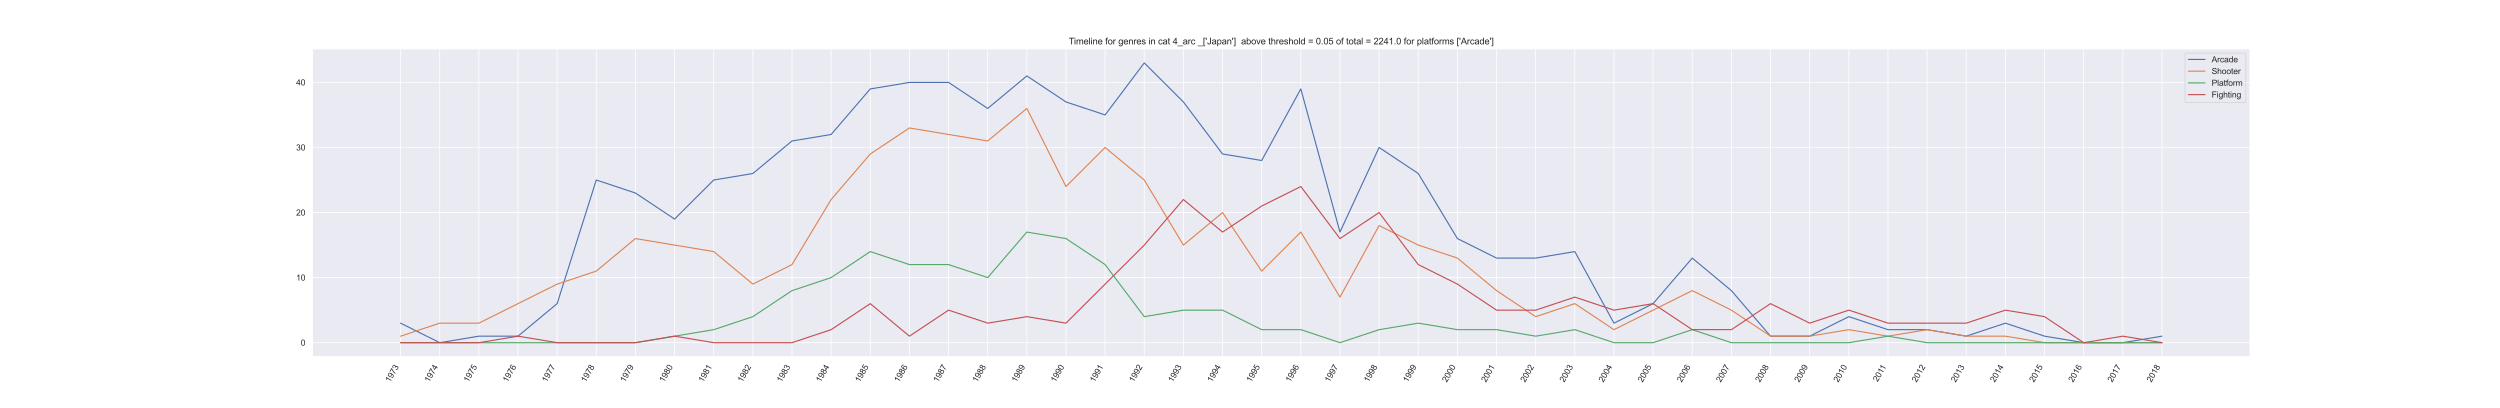 <?xml version="1.0" encoding="utf-8" standalone="no"?>
<!DOCTYPE svg PUBLIC "-//W3C//DTD SVG 1.1//EN"
  "http://www.w3.org/Graphics/SVG/1.1/DTD/svg11.dtd">
<svg xmlns:xlink="http://www.w3.org/1999/xlink" width="3312pt" height="540pt" viewBox="0 0 3312 540" xmlns="http://www.w3.org/2000/svg" version="1.1">
 <defs>
  <style type="text/css">*{stroke-linejoin: round; stroke-linecap: butt}</style>
 </defs>
 <g id="figure_1">
  <g id="patch_1">
   <path d="M 0 540 
L 3312 540 
L 3312 0 
L 0 0 
z
" style="fill: #ffffff"/>
  </g>
  <g id="axes_1">
   <g id="patch_2">
    <path d="M 414 472.5 
L 2980.8 472.5 
L 2980.8 64.8 
L 414 64.8 
z
" style="fill: #eaeaf2"/>
   </g>
   <g id="matplotlib.axis_1">
    <g id="xtick_1">
     <g id="line2d_1">
      <path d="M 530.673 472.5 
L 530.673 64.8 
" clip-path="url(#pa6b3ee37c0)" style="fill: none; stroke: #ffffff; stroke-linecap: round"/>
     </g>
     <g id="text_1">
      <!-- 1973 -->
      <g style="fill: #262626" transform="translate(516.545 507.127)rotate(-60)scale(0.11 -0.11)">
       <defs>
        <path id="ArialMT-31" d="M 2384 0 
L 1822 0 
L 1822 3584 
Q 1619 3391 1289 3197 
Q 959 3003 697 2906 
L 697 3450 
Q 1169 3672 1522 3987 
Q 1875 4303 2022 4600 
L 2384 4600 
L 2384 0 
z
" transform="scale(0.016)"/>
        <path id="ArialMT-39" d="M 350 1059 
L 891 1109 
Q 959 728 1153 556 
Q 1347 384 1650 384 
Q 1909 384 2104 503 
Q 2300 622 2425 820 
Q 2550 1019 2634 1356 
Q 2719 1694 2719 2044 
Q 2719 2081 2716 2156 
Q 2547 1888 2255 1720 
Q 1963 1553 1622 1553 
Q 1053 1553 659 1965 
Q 266 2378 266 3053 
Q 266 3750 677 4175 
Q 1088 4600 1706 4600 
Q 2153 4600 2523 4359 
Q 2894 4119 3086 3673 
Q 3278 3228 3278 2384 
Q 3278 1506 3087 986 
Q 2897 466 2520 194 
Q 2144 -78 1638 -78 
Q 1100 -78 759 220 
Q 419 519 350 1059 
z
M 2653 3081 
Q 2653 3566 2395 3850 
Q 2138 4134 1775 4134 
Q 1400 4134 1122 3828 
Q 844 3522 844 3034 
Q 844 2597 1108 2323 
Q 1372 2050 1759 2050 
Q 2150 2050 2401 2323 
Q 2653 2597 2653 3081 
z
" transform="scale(0.016)"/>
        <path id="ArialMT-37" d="M 303 3981 
L 303 4522 
L 3269 4522 
L 3269 4084 
Q 2831 3619 2401 2847 
Q 1972 2075 1738 1259 
Q 1569 684 1522 0 
L 944 0 
Q 953 541 1156 1306 
Q 1359 2072 1739 2783 
Q 2119 3494 2547 3981 
L 303 3981 
z
" transform="scale(0.016)"/>
        <path id="ArialMT-33" d="M 269 1209 
L 831 1284 
Q 928 806 1161 595 
Q 1394 384 1728 384 
Q 2125 384 2398 659 
Q 2672 934 2672 1341 
Q 2672 1728 2419 1979 
Q 2166 2231 1775 2231 
Q 1616 2231 1378 2169 
L 1441 2663 
Q 1497 2656 1531 2656 
Q 1891 2656 2178 2843 
Q 2466 3031 2466 3422 
Q 2466 3731 2256 3934 
Q 2047 4138 1716 4138 
Q 1388 4138 1169 3931 
Q 950 3725 888 3313 
L 325 3413 
Q 428 3978 793 4289 
Q 1159 4600 1703 4600 
Q 2078 4600 2393 4439 
Q 2709 4278 2876 4000 
Q 3044 3722 3044 3409 
Q 3044 3113 2884 2869 
Q 2725 2625 2413 2481 
Q 2819 2388 3044 2092 
Q 3269 1797 3269 1353 
Q 3269 753 2831 336 
Q 2394 -81 1725 -81 
Q 1122 -81 723 278 
Q 325 638 269 1209 
z
" transform="scale(0.016)"/>
       </defs>
       <use xlink:href="#ArialMT-31"/>
       <use xlink:href="#ArialMT-39" x="55.615"/>
       <use xlink:href="#ArialMT-37" x="111.23"/>
       <use xlink:href="#ArialMT-33" x="166.846"/>
      </g>
     </g>
    </g>
    <g id="xtick_2">
     <g id="line2d_2">
      <path d="M 582.527 472.5 
L 582.527 64.8 
" clip-path="url(#pa6b3ee37c0)" style="fill: none; stroke: #ffffff; stroke-linecap: round"/>
     </g>
     <g id="text_2">
      <!-- 1974 -->
      <g style="fill: #262626" transform="translate(568.4 507.127)rotate(-60)scale(0.11 -0.11)">
       <defs>
        <path id="ArialMT-34" d="M 2069 0 
L 2069 1097 
L 81 1097 
L 81 1613 
L 2172 4581 
L 2631 4581 
L 2631 1613 
L 3250 1613 
L 3250 1097 
L 2631 1097 
L 2631 0 
L 2069 0 
z
M 2069 1613 
L 2069 3678 
L 634 1613 
L 2069 1613 
z
" transform="scale(0.016)"/>
       </defs>
       <use xlink:href="#ArialMT-31"/>
       <use xlink:href="#ArialMT-39" x="55.615"/>
       <use xlink:href="#ArialMT-37" x="111.23"/>
       <use xlink:href="#ArialMT-34" x="166.846"/>
      </g>
     </g>
    </g>
    <g id="xtick_3">
     <g id="line2d_3">
      <path d="M 634.382 472.5 
L 634.382 64.8 
" clip-path="url(#pa6b3ee37c0)" style="fill: none; stroke: #ffffff; stroke-linecap: round"/>
     </g>
     <g id="text_3">
      <!-- 1975 -->
      <g style="fill: #262626" transform="translate(620.254 507.127)rotate(-60)scale(0.11 -0.11)">
       <defs>
        <path id="ArialMT-35" d="M 266 1200 
L 856 1250 
Q 922 819 1161 601 
Q 1400 384 1738 384 
Q 2144 384 2425 690 
Q 2706 997 2706 1503 
Q 2706 1984 2436 2262 
Q 2166 2541 1728 2541 
Q 1456 2541 1237 2417 
Q 1019 2294 894 2097 
L 366 2166 
L 809 4519 
L 3088 4519 
L 3088 3981 
L 1259 3981 
L 1013 2750 
Q 1425 3038 1878 3038 
Q 2478 3038 2890 2622 
Q 3303 2206 3303 1553 
Q 3303 931 2941 478 
Q 2500 -78 1738 -78 
Q 1113 -78 717 272 
Q 322 622 266 1200 
z
" transform="scale(0.016)"/>
       </defs>
       <use xlink:href="#ArialMT-31"/>
       <use xlink:href="#ArialMT-39" x="55.615"/>
       <use xlink:href="#ArialMT-37" x="111.23"/>
       <use xlink:href="#ArialMT-35" x="166.846"/>
      </g>
     </g>
    </g>
    <g id="xtick_4">
     <g id="line2d_4">
      <path d="M 686.236 472.5 
L 686.236 64.8 
" clip-path="url(#pa6b3ee37c0)" style="fill: none; stroke: #ffffff; stroke-linecap: round"/>
     </g>
     <g id="text_4">
      <!-- 1976 -->
      <g style="fill: #262626" transform="translate(672.109 507.127)rotate(-60)scale(0.11 -0.11)">
       <defs>
        <path id="ArialMT-36" d="M 3184 3459 
L 2625 3416 
Q 2550 3747 2413 3897 
Q 2184 4138 1850 4138 
Q 1581 4138 1378 3988 
Q 1113 3794 959 3422 
Q 806 3050 800 2363 
Q 1003 2672 1297 2822 
Q 1591 2972 1913 2972 
Q 2475 2972 2870 2558 
Q 3266 2144 3266 1488 
Q 3266 1056 3080 686 
Q 2894 316 2569 119 
Q 2244 -78 1831 -78 
Q 1128 -78 684 439 
Q 241 956 241 2144 
Q 241 3472 731 4075 
Q 1159 4600 1884 4600 
Q 2425 4600 2770 4297 
Q 3116 3994 3184 3459 
z
M 888 1484 
Q 888 1194 1011 928 
Q 1134 663 1356 523 
Q 1578 384 1822 384 
Q 2178 384 2434 671 
Q 2691 959 2691 1453 
Q 2691 1928 2437 2201 
Q 2184 2475 1800 2475 
Q 1419 2475 1153 2201 
Q 888 1928 888 1484 
z
" transform="scale(0.016)"/>
       </defs>
       <use xlink:href="#ArialMT-31"/>
       <use xlink:href="#ArialMT-39" x="55.615"/>
       <use xlink:href="#ArialMT-37" x="111.23"/>
       <use xlink:href="#ArialMT-36" x="166.846"/>
      </g>
     </g>
    </g>
    <g id="xtick_5">
     <g id="line2d_5">
      <path d="M 738.091 472.5 
L 738.091 64.8 
" clip-path="url(#pa6b3ee37c0)" style="fill: none; stroke: #ffffff; stroke-linecap: round"/>
     </g>
     <g id="text_5">
      <!-- 1977 -->
      <g style="fill: #262626" transform="translate(723.963 507.127)rotate(-60)scale(0.11 -0.11)">
       <use xlink:href="#ArialMT-31"/>
       <use xlink:href="#ArialMT-39" x="55.615"/>
       <use xlink:href="#ArialMT-37" x="111.23"/>
       <use xlink:href="#ArialMT-37" x="166.846"/>
      </g>
     </g>
    </g>
    <g id="xtick_6">
     <g id="line2d_6">
      <path d="M 789.945 472.5 
L 789.945 64.8 
" clip-path="url(#pa6b3ee37c0)" style="fill: none; stroke: #ffffff; stroke-linecap: round"/>
     </g>
     <g id="text_6">
      <!-- 1978 -->
      <g style="fill: #262626" transform="translate(775.818 507.127)rotate(-60)scale(0.11 -0.11)">
       <defs>
        <path id="ArialMT-38" d="M 1131 2484 
Q 781 2613 612 2850 
Q 444 3088 444 3419 
Q 444 3919 803 4259 
Q 1163 4600 1759 4600 
Q 2359 4600 2725 4251 
Q 3091 3903 3091 3403 
Q 3091 3084 2923 2848 
Q 2756 2613 2416 2484 
Q 2838 2347 3058 2040 
Q 3278 1734 3278 1309 
Q 3278 722 2862 322 
Q 2447 -78 1769 -78 
Q 1091 -78 675 323 
Q 259 725 259 1325 
Q 259 1772 486 2073 
Q 713 2375 1131 2484 
z
M 1019 3438 
Q 1019 3113 1228 2906 
Q 1438 2700 1772 2700 
Q 2097 2700 2305 2904 
Q 2513 3109 2513 3406 
Q 2513 3716 2298 3927 
Q 2084 4138 1766 4138 
Q 1444 4138 1231 3931 
Q 1019 3725 1019 3438 
z
M 838 1322 
Q 838 1081 952 856 
Q 1066 631 1291 507 
Q 1516 384 1775 384 
Q 2178 384 2440 643 
Q 2703 903 2703 1303 
Q 2703 1709 2433 1975 
Q 2163 2241 1756 2241 
Q 1359 2241 1098 1978 
Q 838 1716 838 1322 
z
" transform="scale(0.016)"/>
       </defs>
       <use xlink:href="#ArialMT-31"/>
       <use xlink:href="#ArialMT-39" x="55.615"/>
       <use xlink:href="#ArialMT-37" x="111.23"/>
       <use xlink:href="#ArialMT-38" x="166.846"/>
      </g>
     </g>
    </g>
    <g id="xtick_7">
     <g id="line2d_7">
      <path d="M 841.8 472.5 
L 841.8 64.8 
" clip-path="url(#pa6b3ee37c0)" style="fill: none; stroke: #ffffff; stroke-linecap: round"/>
     </g>
     <g id="text_7">
      <!-- 1979 -->
      <g style="fill: #262626" transform="translate(827.673 507.127)rotate(-60)scale(0.11 -0.11)">
       <use xlink:href="#ArialMT-31"/>
       <use xlink:href="#ArialMT-39" x="55.615"/>
       <use xlink:href="#ArialMT-37" x="111.23"/>
       <use xlink:href="#ArialMT-39" x="166.846"/>
      </g>
     </g>
    </g>
    <g id="xtick_8">
     <g id="line2d_8">
      <path d="M 893.655 472.5 
L 893.655 64.8 
" clip-path="url(#pa6b3ee37c0)" style="fill: none; stroke: #ffffff; stroke-linecap: round"/>
     </g>
     <g id="text_8">
      <!-- 1980 -->
      <g style="fill: #262626" transform="translate(879.527 507.127)rotate(-60)scale(0.11 -0.11)">
       <defs>
        <path id="ArialMT-30" d="M 266 2259 
Q 266 3072 433 3567 
Q 600 4063 929 4331 
Q 1259 4600 1759 4600 
Q 2128 4600 2406 4451 
Q 2684 4303 2865 4023 
Q 3047 3744 3150 3342 
Q 3253 2941 3253 2259 
Q 3253 1453 3087 958 
Q 2922 463 2592 192 
Q 2263 -78 1759 -78 
Q 1097 -78 719 397 
Q 266 969 266 2259 
z
M 844 2259 
Q 844 1131 1108 757 
Q 1372 384 1759 384 
Q 2147 384 2411 759 
Q 2675 1134 2675 2259 
Q 2675 3391 2411 3762 
Q 2147 4134 1753 4134 
Q 1366 4134 1134 3806 
Q 844 3388 844 2259 
z
" transform="scale(0.016)"/>
       </defs>
       <use xlink:href="#ArialMT-31"/>
       <use xlink:href="#ArialMT-39" x="55.615"/>
       <use xlink:href="#ArialMT-38" x="111.23"/>
       <use xlink:href="#ArialMT-30" x="166.846"/>
      </g>
     </g>
    </g>
    <g id="xtick_9">
     <g id="line2d_9">
      <path d="M 945.509 472.5 
L 945.509 64.8 
" clip-path="url(#pa6b3ee37c0)" style="fill: none; stroke: #ffffff; stroke-linecap: round"/>
     </g>
     <g id="text_9">
      <!-- 1981 -->
      <g style="fill: #262626" transform="translate(931.382 507.127)rotate(-60)scale(0.11 -0.11)">
       <use xlink:href="#ArialMT-31"/>
       <use xlink:href="#ArialMT-39" x="55.615"/>
       <use xlink:href="#ArialMT-38" x="111.23"/>
       <use xlink:href="#ArialMT-31" x="166.846"/>
      </g>
     </g>
    </g>
    <g id="xtick_10">
     <g id="line2d_10">
      <path d="M 997.364 472.5 
L 997.364 64.8 
" clip-path="url(#pa6b3ee37c0)" style="fill: none; stroke: #ffffff; stroke-linecap: round"/>
     </g>
     <g id="text_10">
      <!-- 1982 -->
      <g style="fill: #262626" transform="translate(983.236 507.127)rotate(-60)scale(0.11 -0.11)">
       <defs>
        <path id="ArialMT-32" d="M 3222 541 
L 3222 0 
L 194 0 
Q 188 203 259 391 
Q 375 700 629 1000 
Q 884 1300 1366 1694 
Q 2113 2306 2375 2664 
Q 2638 3022 2638 3341 
Q 2638 3675 2398 3904 
Q 2159 4134 1775 4134 
Q 1369 4134 1125 3890 
Q 881 3647 878 3216 
L 300 3275 
Q 359 3922 746 4261 
Q 1134 4600 1788 4600 
Q 2447 4600 2831 4234 
Q 3216 3869 3216 3328 
Q 3216 3053 3103 2787 
Q 2991 2522 2730 2228 
Q 2469 1934 1863 1422 
Q 1356 997 1212 845 
Q 1069 694 975 541 
L 3222 541 
z
" transform="scale(0.016)"/>
       </defs>
       <use xlink:href="#ArialMT-31"/>
       <use xlink:href="#ArialMT-39" x="55.615"/>
       <use xlink:href="#ArialMT-38" x="111.23"/>
       <use xlink:href="#ArialMT-32" x="166.846"/>
      </g>
     </g>
    </g>
    <g id="xtick_11">
     <g id="line2d_11">
      <path d="M 1049.218 472.5 
L 1049.218 64.8 
" clip-path="url(#pa6b3ee37c0)" style="fill: none; stroke: #ffffff; stroke-linecap: round"/>
     </g>
     <g id="text_11">
      <!-- 1983 -->
      <g style="fill: #262626" transform="translate(1035.091 507.127)rotate(-60)scale(0.11 -0.11)">
       <use xlink:href="#ArialMT-31"/>
       <use xlink:href="#ArialMT-39" x="55.615"/>
       <use xlink:href="#ArialMT-38" x="111.23"/>
       <use xlink:href="#ArialMT-33" x="166.846"/>
      </g>
     </g>
    </g>
    <g id="xtick_12">
     <g id="line2d_12">
      <path d="M 1101.073 472.5 
L 1101.073 64.8 
" clip-path="url(#pa6b3ee37c0)" style="fill: none; stroke: #ffffff; stroke-linecap: round"/>
     </g>
     <g id="text_12">
      <!-- 1984 -->
      <g style="fill: #262626" transform="translate(1086.945 507.127)rotate(-60)scale(0.11 -0.11)">
       <use xlink:href="#ArialMT-31"/>
       <use xlink:href="#ArialMT-39" x="55.615"/>
       <use xlink:href="#ArialMT-38" x="111.23"/>
       <use xlink:href="#ArialMT-34" x="166.846"/>
      </g>
     </g>
    </g>
    <g id="xtick_13">
     <g id="line2d_13">
      <path d="M 1152.927 472.5 
L 1152.927 64.8 
" clip-path="url(#pa6b3ee37c0)" style="fill: none; stroke: #ffffff; stroke-linecap: round"/>
     </g>
     <g id="text_13">
      <!-- 1985 -->
      <g style="fill: #262626" transform="translate(1138.8 507.127)rotate(-60)scale(0.11 -0.11)">
       <use xlink:href="#ArialMT-31"/>
       <use xlink:href="#ArialMT-39" x="55.615"/>
       <use xlink:href="#ArialMT-38" x="111.23"/>
       <use xlink:href="#ArialMT-35" x="166.846"/>
      </g>
     </g>
    </g>
    <g id="xtick_14">
     <g id="line2d_14">
      <path d="M 1204.782 472.5 
L 1204.782 64.8 
" clip-path="url(#pa6b3ee37c0)" style="fill: none; stroke: #ffffff; stroke-linecap: round"/>
     </g>
     <g id="text_14">
      <!-- 1986 -->
      <g style="fill: #262626" transform="translate(1190.654 507.127)rotate(-60)scale(0.11 -0.11)">
       <use xlink:href="#ArialMT-31"/>
       <use xlink:href="#ArialMT-39" x="55.615"/>
       <use xlink:href="#ArialMT-38" x="111.23"/>
       <use xlink:href="#ArialMT-36" x="166.846"/>
      </g>
     </g>
    </g>
    <g id="xtick_15">
     <g id="line2d_15">
      <path d="M 1256.636 472.5 
L 1256.636 64.8 
" clip-path="url(#pa6b3ee37c0)" style="fill: none; stroke: #ffffff; stroke-linecap: round"/>
     </g>
     <g id="text_15">
      <!-- 1987 -->
      <g style="fill: #262626" transform="translate(1242.509 507.127)rotate(-60)scale(0.11 -0.11)">
       <use xlink:href="#ArialMT-31"/>
       <use xlink:href="#ArialMT-39" x="55.615"/>
       <use xlink:href="#ArialMT-38" x="111.23"/>
       <use xlink:href="#ArialMT-37" x="166.846"/>
      </g>
     </g>
    </g>
    <g id="xtick_16">
     <g id="line2d_16">
      <path d="M 1308.491 472.5 
L 1308.491 64.8 
" clip-path="url(#pa6b3ee37c0)" style="fill: none; stroke: #ffffff; stroke-linecap: round"/>
     </g>
     <g id="text_16">
      <!-- 1988 -->
      <g style="fill: #262626" transform="translate(1294.363 507.127)rotate(-60)scale(0.11 -0.11)">
       <use xlink:href="#ArialMT-31"/>
       <use xlink:href="#ArialMT-39" x="55.615"/>
       <use xlink:href="#ArialMT-38" x="111.23"/>
       <use xlink:href="#ArialMT-38" x="166.846"/>
      </g>
     </g>
    </g>
    <g id="xtick_17">
     <g id="line2d_17">
      <path d="M 1360.345 472.5 
L 1360.345 64.8 
" clip-path="url(#pa6b3ee37c0)" style="fill: none; stroke: #ffffff; stroke-linecap: round"/>
     </g>
     <g id="text_17">
      <!-- 1989 -->
      <g style="fill: #262626" transform="translate(1346.218 507.127)rotate(-60)scale(0.11 -0.11)">
       <use xlink:href="#ArialMT-31"/>
       <use xlink:href="#ArialMT-39" x="55.615"/>
       <use xlink:href="#ArialMT-38" x="111.23"/>
       <use xlink:href="#ArialMT-39" x="166.846"/>
      </g>
     </g>
    </g>
    <g id="xtick_18">
     <g id="line2d_18">
      <path d="M 1412.2 472.5 
L 1412.2 64.8 
" clip-path="url(#pa6b3ee37c0)" style="fill: none; stroke: #ffffff; stroke-linecap: round"/>
     </g>
     <g id="text_18">
      <!-- 1990 -->
      <g style="fill: #262626" transform="translate(1398.073 507.127)rotate(-60)scale(0.11 -0.11)">
       <use xlink:href="#ArialMT-31"/>
       <use xlink:href="#ArialMT-39" x="55.615"/>
       <use xlink:href="#ArialMT-39" x="111.23"/>
       <use xlink:href="#ArialMT-30" x="166.846"/>
      </g>
     </g>
    </g>
    <g id="xtick_19">
     <g id="line2d_19">
      <path d="M 1464.055 472.5 
L 1464.055 64.8 
" clip-path="url(#pa6b3ee37c0)" style="fill: none; stroke: #ffffff; stroke-linecap: round"/>
     </g>
     <g id="text_19">
      <!-- 1991 -->
      <g style="fill: #262626" transform="translate(1449.927 507.127)rotate(-60)scale(0.11 -0.11)">
       <use xlink:href="#ArialMT-31"/>
       <use xlink:href="#ArialMT-39" x="55.615"/>
       <use xlink:href="#ArialMT-39" x="111.23"/>
       <use xlink:href="#ArialMT-31" x="166.846"/>
      </g>
     </g>
    </g>
    <g id="xtick_20">
     <g id="line2d_20">
      <path d="M 1515.909 472.5 
L 1515.909 64.8 
" clip-path="url(#pa6b3ee37c0)" style="fill: none; stroke: #ffffff; stroke-linecap: round"/>
     </g>
     <g id="text_20">
      <!-- 1992 -->
      <g style="fill: #262626" transform="translate(1501.782 507.127)rotate(-60)scale(0.11 -0.11)">
       <use xlink:href="#ArialMT-31"/>
       <use xlink:href="#ArialMT-39" x="55.615"/>
       <use xlink:href="#ArialMT-39" x="111.23"/>
       <use xlink:href="#ArialMT-32" x="166.846"/>
      </g>
     </g>
    </g>
    <g id="xtick_21">
     <g id="line2d_21">
      <path d="M 1567.764 472.5 
L 1567.764 64.8 
" clip-path="url(#pa6b3ee37c0)" style="fill: none; stroke: #ffffff; stroke-linecap: round"/>
     </g>
     <g id="text_21">
      <!-- 1993 -->
      <g style="fill: #262626" transform="translate(1553.636 507.127)rotate(-60)scale(0.11 -0.11)">
       <use xlink:href="#ArialMT-31"/>
       <use xlink:href="#ArialMT-39" x="55.615"/>
       <use xlink:href="#ArialMT-39" x="111.23"/>
       <use xlink:href="#ArialMT-33" x="166.846"/>
      </g>
     </g>
    </g>
    <g id="xtick_22">
     <g id="line2d_22">
      <path d="M 1619.618 472.5 
L 1619.618 64.8 
" clip-path="url(#pa6b3ee37c0)" style="fill: none; stroke: #ffffff; stroke-linecap: round"/>
     </g>
     <g id="text_22">
      <!-- 1994 -->
      <g style="fill: #262626" transform="translate(1605.491 507.127)rotate(-60)scale(0.11 -0.11)">
       <use xlink:href="#ArialMT-31"/>
       <use xlink:href="#ArialMT-39" x="55.615"/>
       <use xlink:href="#ArialMT-39" x="111.23"/>
       <use xlink:href="#ArialMT-34" x="166.846"/>
      </g>
     </g>
    </g>
    <g id="xtick_23">
     <g id="line2d_23">
      <path d="M 1671.473 472.5 
L 1671.473 64.8 
" clip-path="url(#pa6b3ee37c0)" style="fill: none; stroke: #ffffff; stroke-linecap: round"/>
     </g>
     <g id="text_23">
      <!-- 1995 -->
      <g style="fill: #262626" transform="translate(1657.345 507.127)rotate(-60)scale(0.11 -0.11)">
       <use xlink:href="#ArialMT-31"/>
       <use xlink:href="#ArialMT-39" x="55.615"/>
       <use xlink:href="#ArialMT-39" x="111.23"/>
       <use xlink:href="#ArialMT-35" x="166.846"/>
      </g>
     </g>
    </g>
    <g id="xtick_24">
     <g id="line2d_24">
      <path d="M 1723.327 472.5 
L 1723.327 64.8 
" clip-path="url(#pa6b3ee37c0)" style="fill: none; stroke: #ffffff; stroke-linecap: round"/>
     </g>
     <g id="text_24">
      <!-- 1996 -->
      <g style="fill: #262626" transform="translate(1709.2 507.127)rotate(-60)scale(0.11 -0.11)">
       <use xlink:href="#ArialMT-31"/>
       <use xlink:href="#ArialMT-39" x="55.615"/>
       <use xlink:href="#ArialMT-39" x="111.23"/>
       <use xlink:href="#ArialMT-36" x="166.846"/>
      </g>
     </g>
    </g>
    <g id="xtick_25">
     <g id="line2d_25">
      <path d="M 1775.182 472.5 
L 1775.182 64.8 
" clip-path="url(#pa6b3ee37c0)" style="fill: none; stroke: #ffffff; stroke-linecap: round"/>
     </g>
     <g id="text_25">
      <!-- 1997 -->
      <g style="fill: #262626" transform="translate(1761.054 507.127)rotate(-60)scale(0.11 -0.11)">
       <use xlink:href="#ArialMT-31"/>
       <use xlink:href="#ArialMT-39" x="55.615"/>
       <use xlink:href="#ArialMT-39" x="111.23"/>
       <use xlink:href="#ArialMT-37" x="166.846"/>
      </g>
     </g>
    </g>
    <g id="xtick_26">
     <g id="line2d_26">
      <path d="M 1827.036 472.5 
L 1827.036 64.8 
" clip-path="url(#pa6b3ee37c0)" style="fill: none; stroke: #ffffff; stroke-linecap: round"/>
     </g>
     <g id="text_26">
      <!-- 1998 -->
      <g style="fill: #262626" transform="translate(1812.909 507.127)rotate(-60)scale(0.11 -0.11)">
       <use xlink:href="#ArialMT-31"/>
       <use xlink:href="#ArialMT-39" x="55.615"/>
       <use xlink:href="#ArialMT-39" x="111.23"/>
       <use xlink:href="#ArialMT-38" x="166.846"/>
      </g>
     </g>
    </g>
    <g id="xtick_27">
     <g id="line2d_27">
      <path d="M 1878.891 472.5 
L 1878.891 64.8 
" clip-path="url(#pa6b3ee37c0)" style="fill: none; stroke: #ffffff; stroke-linecap: round"/>
     </g>
     <g id="text_27">
      <!-- 1999 -->
      <g style="fill: #262626" transform="translate(1864.763 507.127)rotate(-60)scale(0.11 -0.11)">
       <use xlink:href="#ArialMT-31"/>
       <use xlink:href="#ArialMT-39" x="55.615"/>
       <use xlink:href="#ArialMT-39" x="111.23"/>
       <use xlink:href="#ArialMT-39" x="166.846"/>
      </g>
     </g>
    </g>
    <g id="xtick_28">
     <g id="line2d_28">
      <path d="M 1930.745 472.5 
L 1930.745 64.8 
" clip-path="url(#pa6b3ee37c0)" style="fill: none; stroke: #ffffff; stroke-linecap: round"/>
     </g>
     <g id="text_28">
      <!-- 2000 -->
      <g style="fill: #262626" transform="translate(1916.618 507.127)rotate(-60)scale(0.11 -0.11)">
       <use xlink:href="#ArialMT-32"/>
       <use xlink:href="#ArialMT-30" x="55.615"/>
       <use xlink:href="#ArialMT-30" x="111.23"/>
       <use xlink:href="#ArialMT-30" x="166.846"/>
      </g>
     </g>
    </g>
    <g id="xtick_29">
     <g id="line2d_29">
      <path d="M 1982.6 472.5 
L 1982.6 64.8 
" clip-path="url(#pa6b3ee37c0)" style="fill: none; stroke: #ffffff; stroke-linecap: round"/>
     </g>
     <g id="text_29">
      <!-- 2001 -->
      <g style="fill: #262626" transform="translate(1968.473 507.127)rotate(-60)scale(0.11 -0.11)">
       <use xlink:href="#ArialMT-32"/>
       <use xlink:href="#ArialMT-30" x="55.615"/>
       <use xlink:href="#ArialMT-30" x="111.23"/>
       <use xlink:href="#ArialMT-31" x="166.846"/>
      </g>
     </g>
    </g>
    <g id="xtick_30">
     <g id="line2d_30">
      <path d="M 2034.455 472.5 
L 2034.455 64.8 
" clip-path="url(#pa6b3ee37c0)" style="fill: none; stroke: #ffffff; stroke-linecap: round"/>
     </g>
     <g id="text_30">
      <!-- 2002 -->
      <g style="fill: #262626" transform="translate(2020.327 507.127)rotate(-60)scale(0.11 -0.11)">
       <use xlink:href="#ArialMT-32"/>
       <use xlink:href="#ArialMT-30" x="55.615"/>
       <use xlink:href="#ArialMT-30" x="111.23"/>
       <use xlink:href="#ArialMT-32" x="166.846"/>
      </g>
     </g>
    </g>
    <g id="xtick_31">
     <g id="line2d_31">
      <path d="M 2086.309 472.5 
L 2086.309 64.8 
" clip-path="url(#pa6b3ee37c0)" style="fill: none; stroke: #ffffff; stroke-linecap: round"/>
     </g>
     <g id="text_31">
      <!-- 2003 -->
      <g style="fill: #262626" transform="translate(2072.182 507.127)rotate(-60)scale(0.11 -0.11)">
       <use xlink:href="#ArialMT-32"/>
       <use xlink:href="#ArialMT-30" x="55.615"/>
       <use xlink:href="#ArialMT-30" x="111.23"/>
       <use xlink:href="#ArialMT-33" x="166.846"/>
      </g>
     </g>
    </g>
    <g id="xtick_32">
     <g id="line2d_32">
      <path d="M 2138.164 472.5 
L 2138.164 64.8 
" clip-path="url(#pa6b3ee37c0)" style="fill: none; stroke: #ffffff; stroke-linecap: round"/>
     </g>
     <g id="text_32">
      <!-- 2004 -->
      <g style="fill: #262626" transform="translate(2124.036 507.127)rotate(-60)scale(0.11 -0.11)">
       <use xlink:href="#ArialMT-32"/>
       <use xlink:href="#ArialMT-30" x="55.615"/>
       <use xlink:href="#ArialMT-30" x="111.23"/>
       <use xlink:href="#ArialMT-34" x="166.846"/>
      </g>
     </g>
    </g>
    <g id="xtick_33">
     <g id="line2d_33">
      <path d="M 2190.018 472.5 
L 2190.018 64.8 
" clip-path="url(#pa6b3ee37c0)" style="fill: none; stroke: #ffffff; stroke-linecap: round"/>
     </g>
     <g id="text_33">
      <!-- 2005 -->
      <g style="fill: #262626" transform="translate(2175.891 507.127)rotate(-60)scale(0.11 -0.11)">
       <use xlink:href="#ArialMT-32"/>
       <use xlink:href="#ArialMT-30" x="55.615"/>
       <use xlink:href="#ArialMT-30" x="111.23"/>
       <use xlink:href="#ArialMT-35" x="166.846"/>
      </g>
     </g>
    </g>
    <g id="xtick_34">
     <g id="line2d_34">
      <path d="M 2241.873 472.5 
L 2241.873 64.8 
" clip-path="url(#pa6b3ee37c0)" style="fill: none; stroke: #ffffff; stroke-linecap: round"/>
     </g>
     <g id="text_34">
      <!-- 2006 -->
      <g style="fill: #262626" transform="translate(2227.745 507.127)rotate(-60)scale(0.11 -0.11)">
       <use xlink:href="#ArialMT-32"/>
       <use xlink:href="#ArialMT-30" x="55.615"/>
       <use xlink:href="#ArialMT-30" x="111.23"/>
       <use xlink:href="#ArialMT-36" x="166.846"/>
      </g>
     </g>
    </g>
    <g id="xtick_35">
     <g id="line2d_35">
      <path d="M 2293.727 472.5 
L 2293.727 64.8 
" clip-path="url(#pa6b3ee37c0)" style="fill: none; stroke: #ffffff; stroke-linecap: round"/>
     </g>
     <g id="text_35">
      <!-- 2007 -->
      <g style="fill: #262626" transform="translate(2279.6 507.127)rotate(-60)scale(0.11 -0.11)">
       <use xlink:href="#ArialMT-32"/>
       <use xlink:href="#ArialMT-30" x="55.615"/>
       <use xlink:href="#ArialMT-30" x="111.23"/>
       <use xlink:href="#ArialMT-37" x="166.846"/>
      </g>
     </g>
    </g>
    <g id="xtick_36">
     <g id="line2d_36">
      <path d="M 2345.582 472.5 
L 2345.582 64.8 
" clip-path="url(#pa6b3ee37c0)" style="fill: none; stroke: #ffffff; stroke-linecap: round"/>
     </g>
     <g id="text_36">
      <!-- 2008 -->
      <g style="fill: #262626" transform="translate(2331.454 507.127)rotate(-60)scale(0.11 -0.11)">
       <use xlink:href="#ArialMT-32"/>
       <use xlink:href="#ArialMT-30" x="55.615"/>
       <use xlink:href="#ArialMT-30" x="111.23"/>
       <use xlink:href="#ArialMT-38" x="166.846"/>
      </g>
     </g>
    </g>
    <g id="xtick_37">
     <g id="line2d_37">
      <path d="M 2397.436 472.5 
L 2397.436 64.8 
" clip-path="url(#pa6b3ee37c0)" style="fill: none; stroke: #ffffff; stroke-linecap: round"/>
     </g>
     <g id="text_37">
      <!-- 2009 -->
      <g style="fill: #262626" transform="translate(2383.309 507.127)rotate(-60)scale(0.11 -0.11)">
       <use xlink:href="#ArialMT-32"/>
       <use xlink:href="#ArialMT-30" x="55.615"/>
       <use xlink:href="#ArialMT-30" x="111.23"/>
       <use xlink:href="#ArialMT-39" x="166.846"/>
      </g>
     </g>
    </g>
    <g id="xtick_38">
     <g id="line2d_38">
      <path d="M 2449.291 472.5 
L 2449.291 64.8 
" clip-path="url(#pa6b3ee37c0)" style="fill: none; stroke: #ffffff; stroke-linecap: round"/>
     </g>
     <g id="text_38">
      <!-- 2010 -->
      <g style="fill: #262626" transform="translate(2435.163 507.127)rotate(-60)scale(0.11 -0.11)">
       <use xlink:href="#ArialMT-32"/>
       <use xlink:href="#ArialMT-30" x="55.615"/>
       <use xlink:href="#ArialMT-31" x="111.23"/>
       <use xlink:href="#ArialMT-30" x="166.846"/>
      </g>
     </g>
    </g>
    <g id="xtick_39">
     <g id="line2d_39">
      <path d="M 2501.145 472.5 
L 2501.145 64.8 
" clip-path="url(#pa6b3ee37c0)" style="fill: none; stroke: #ffffff; stroke-linecap: round"/>
     </g>
     <g id="text_39">
      <!-- 2011 -->
      <g style="fill: #262626" transform="translate(2487.424 506.424)rotate(-60)scale(0.11 -0.11)">
       <use xlink:href="#ArialMT-32"/>
       <use xlink:href="#ArialMT-30" x="55.615"/>
       <use xlink:href="#ArialMT-31" x="111.23"/>
       <use xlink:href="#ArialMT-31" x="159.471"/>
      </g>
     </g>
    </g>
    <g id="xtick_40">
     <g id="line2d_40">
      <path d="M 2553 472.5 
L 2553 64.8 
" clip-path="url(#pa6b3ee37c0)" style="fill: none; stroke: #ffffff; stroke-linecap: round"/>
     </g>
     <g id="text_40">
      <!-- 2012 -->
      <g style="fill: #262626" transform="translate(2538.873 507.127)rotate(-60)scale(0.11 -0.11)">
       <use xlink:href="#ArialMT-32"/>
       <use xlink:href="#ArialMT-30" x="55.615"/>
       <use xlink:href="#ArialMT-31" x="111.23"/>
       <use xlink:href="#ArialMT-32" x="166.846"/>
      </g>
     </g>
    </g>
    <g id="xtick_41">
     <g id="line2d_41">
      <path d="M 2604.855 472.5 
L 2604.855 64.8 
" clip-path="url(#pa6b3ee37c0)" style="fill: none; stroke: #ffffff; stroke-linecap: round"/>
     </g>
     <g id="text_41">
      <!-- 2013 -->
      <g style="fill: #262626" transform="translate(2590.727 507.127)rotate(-60)scale(0.11 -0.11)">
       <use xlink:href="#ArialMT-32"/>
       <use xlink:href="#ArialMT-30" x="55.615"/>
       <use xlink:href="#ArialMT-31" x="111.23"/>
       <use xlink:href="#ArialMT-33" x="166.846"/>
      </g>
     </g>
    </g>
    <g id="xtick_42">
     <g id="line2d_42">
      <path d="M 2656.709 472.5 
L 2656.709 64.8 
" clip-path="url(#pa6b3ee37c0)" style="fill: none; stroke: #ffffff; stroke-linecap: round"/>
     </g>
     <g id="text_42">
      <!-- 2014 -->
      <g style="fill: #262626" transform="translate(2642.582 507.127)rotate(-60)scale(0.11 -0.11)">
       <use xlink:href="#ArialMT-32"/>
       <use xlink:href="#ArialMT-30" x="55.615"/>
       <use xlink:href="#ArialMT-31" x="111.23"/>
       <use xlink:href="#ArialMT-34" x="166.846"/>
      </g>
     </g>
    </g>
    <g id="xtick_43">
     <g id="line2d_43">
      <path d="M 2708.564 472.5 
L 2708.564 64.8 
" clip-path="url(#pa6b3ee37c0)" style="fill: none; stroke: #ffffff; stroke-linecap: round"/>
     </g>
     <g id="text_43">
      <!-- 2015 -->
      <g style="fill: #262626" transform="translate(2694.436 507.127)rotate(-60)scale(0.11 -0.11)">
       <use xlink:href="#ArialMT-32"/>
       <use xlink:href="#ArialMT-30" x="55.615"/>
       <use xlink:href="#ArialMT-31" x="111.23"/>
       <use xlink:href="#ArialMT-35" x="166.846"/>
      </g>
     </g>
    </g>
    <g id="xtick_44">
     <g id="line2d_44">
      <path d="M 2760.418 472.5 
L 2760.418 64.8 
" clip-path="url(#pa6b3ee37c0)" style="fill: none; stroke: #ffffff; stroke-linecap: round"/>
     </g>
     <g id="text_44">
      <!-- 2016 -->
      <g style="fill: #262626" transform="translate(2746.291 507.127)rotate(-60)scale(0.11 -0.11)">
       <use xlink:href="#ArialMT-32"/>
       <use xlink:href="#ArialMT-30" x="55.615"/>
       <use xlink:href="#ArialMT-31" x="111.23"/>
       <use xlink:href="#ArialMT-36" x="166.846"/>
      </g>
     </g>
    </g>
    <g id="xtick_45">
     <g id="line2d_45">
      <path d="M 2812.273 472.5 
L 2812.273 64.8 
" clip-path="url(#pa6b3ee37c0)" style="fill: none; stroke: #ffffff; stroke-linecap: round"/>
     </g>
     <g id="text_45">
      <!-- 2017 -->
      <g style="fill: #262626" transform="translate(2798.145 507.127)rotate(-60)scale(0.11 -0.11)">
       <use xlink:href="#ArialMT-32"/>
       <use xlink:href="#ArialMT-30" x="55.615"/>
       <use xlink:href="#ArialMT-31" x="111.23"/>
       <use xlink:href="#ArialMT-37" x="166.846"/>
      </g>
     </g>
    </g>
    <g id="xtick_46">
     <g id="line2d_46">
      <path d="M 2864.127 472.5 
L 2864.127 64.8 
" clip-path="url(#pa6b3ee37c0)" style="fill: none; stroke: #ffffff; stroke-linecap: round"/>
     </g>
     <g id="text_46">
      <!-- 2018 -->
      <g style="fill: #262626" transform="translate(2850 507.127)rotate(-60)scale(0.11 -0.11)">
       <use xlink:href="#ArialMT-32"/>
       <use xlink:href="#ArialMT-30" x="55.615"/>
       <use xlink:href="#ArialMT-31" x="111.23"/>
       <use xlink:href="#ArialMT-38" x="166.846"/>
      </g>
     </g>
    </g>
   </g>
   <g id="matplotlib.axis_2">
    <g id="ytick_1">
     <g id="line2d_47">
      <path d="M 414 453.968 
L 2980.8 453.968 
" clip-path="url(#pa6b3ee37c0)" style="fill: none; stroke: #ffffff; stroke-linecap: round"/>
     </g>
     <g id="text_47">
      <!-- 0 -->
      <g style="fill: #262626" transform="translate(398.383 457.905)scale(0.11 -0.11)">
       <use xlink:href="#ArialMT-30"/>
      </g>
     </g>
    </g>
    <g id="ytick_2">
     <g id="line2d_48">
      <path d="M 414 367.774 
L 2980.8 367.774 
" clip-path="url(#pa6b3ee37c0)" style="fill: none; stroke: #ffffff; stroke-linecap: round"/>
     </g>
     <g id="text_48">
      <!-- 10 -->
      <g style="fill: #262626" transform="translate(392.266 371.71)scale(0.11 -0.11)">
       <use xlink:href="#ArialMT-31"/>
       <use xlink:href="#ArialMT-30" x="55.615"/>
      </g>
     </g>
    </g>
    <g id="ytick_3">
     <g id="line2d_49">
      <path d="M 414 281.579 
L 2980.8 281.579 
" clip-path="url(#pa6b3ee37c0)" style="fill: none; stroke: #ffffff; stroke-linecap: round"/>
     </g>
     <g id="text_49">
      <!-- 20 -->
      <g style="fill: #262626" transform="translate(392.266 285.516)scale(0.11 -0.11)">
       <use xlink:href="#ArialMT-32"/>
       <use xlink:href="#ArialMT-30" x="55.615"/>
      </g>
     </g>
    </g>
    <g id="ytick_4">
     <g id="line2d_50">
      <path d="M 414 195.385 
L 2980.8 195.385 
" clip-path="url(#pa6b3ee37c0)" style="fill: none; stroke: #ffffff; stroke-linecap: round"/>
     </g>
     <g id="text_50">
      <!-- 30 -->
      <g style="fill: #262626" transform="translate(392.266 199.321)scale(0.11 -0.11)">
       <use xlink:href="#ArialMT-33"/>
       <use xlink:href="#ArialMT-30" x="55.615"/>
      </g>
     </g>
    </g>
    <g id="ytick_5">
     <g id="line2d_51">
      <path d="M 414 109.19 
L 2980.8 109.19 
" clip-path="url(#pa6b3ee37c0)" style="fill: none; stroke: #ffffff; stroke-linecap: round"/>
     </g>
     <g id="text_51">
      <!-- 40 -->
      <g style="fill: #262626" transform="translate(392.266 113.127)scale(0.11 -0.11)">
       <use xlink:href="#ArialMT-34"/>
       <use xlink:href="#ArialMT-30" x="55.615"/>
      </g>
     </g>
    </g>
   </g>
   <g id="line2d_52">
    <path d="M 530.673 428.11 
L 582.527 453.968 
L 634.382 445.349 
L 686.236 445.349 
L 738.091 402.251 
L 789.945 238.482 
L 841.8 255.721 
L 893.655 290.199 
L 945.509 238.482 
L 997.364 229.862 
L 1049.218 186.765 
L 1101.073 178.146 
L 1152.927 117.81 
L 1204.782 109.19 
L 1256.636 109.19 
L 1308.491 143.668 
L 1360.345 100.571 
L 1412.2 135.049 
L 1464.055 152.287 
L 1515.909 83.332 
L 1567.764 135.049 
L 1619.618 204.004 
L 1671.473 212.624 
L 1723.327 117.81 
L 1775.182 307.438 
L 1827.036 195.385 
L 1878.891 229.862 
L 1930.745 316.057 
L 1982.6 341.915 
L 2034.455 341.915 
L 2086.309 333.296 
L 2138.164 428.11 
L 2190.018 402.251 
L 2241.873 341.915 
L 2293.727 385.013 
L 2345.582 445.349 
L 2397.436 445.349 
L 2449.291 419.49 
L 2501.145 436.729 
L 2553 436.729 
L 2604.855 445.349 
L 2656.709 428.11 
L 2708.564 445.349 
L 2760.418 453.968 
L 2812.273 453.968 
L 2864.127 445.349 
" clip-path="url(#pa6b3ee37c0)" style="fill: none; stroke: #4c72b0; stroke-width: 1.5; stroke-linecap: round"/>
   </g>
   <g id="line2d_53">
    <path d="M 530.673 445.349 
L 582.527 428.11 
L 634.382 428.11 
L 686.236 402.251 
L 738.091 376.393 
L 789.945 359.154 
L 841.8 316.057 
L 893.655 324.676 
L 945.509 333.296 
L 997.364 376.393 
L 1049.218 350.535 
L 1101.073 264.34 
L 1152.927 204.004 
L 1204.782 169.526 
L 1256.636 178.146 
L 1308.491 186.765 
L 1360.345 143.668 
L 1412.2 247.101 
L 1464.055 195.385 
L 1515.909 238.482 
L 1567.764 324.676 
L 1619.618 281.579 
L 1671.473 359.154 
L 1723.327 307.438 
L 1775.182 393.632 
L 1827.036 298.818 
L 1878.891 324.676 
L 1930.745 341.915 
L 1982.6 385.013 
L 2034.455 419.49 
L 2086.309 402.251 
L 2138.164 436.729 
L 2190.018 410.871 
L 2241.873 385.013 
L 2293.727 410.871 
L 2345.582 445.349 
L 2397.436 445.349 
L 2449.291 436.729 
L 2501.145 445.349 
L 2553 436.729 
L 2604.855 445.349 
L 2656.709 445.349 
L 2708.564 453.968 
L 2760.418 453.968 
L 2812.273 453.968 
L 2864.127 453.968 
" clip-path="url(#pa6b3ee37c0)" style="fill: none; stroke: #dd8452; stroke-width: 1.5; stroke-linecap: round"/>
   </g>
   <g id="line2d_54">
    <path d="M 530.673 453.968 
L 582.527 453.968 
L 634.382 453.968 
L 686.236 453.968 
L 738.091 453.968 
L 789.945 453.968 
L 841.8 453.968 
L 893.655 445.349 
L 945.509 436.729 
L 997.364 419.49 
L 1049.218 385.013 
L 1101.073 367.774 
L 1152.927 333.296 
L 1204.782 350.535 
L 1256.636 350.535 
L 1308.491 367.774 
L 1360.345 307.438 
L 1412.2 316.057 
L 1464.055 350.535 
L 1515.909 419.49 
L 1567.764 410.871 
L 1619.618 410.871 
L 1671.473 436.729 
L 1723.327 436.729 
L 1775.182 453.968 
L 1827.036 436.729 
L 1878.891 428.11 
L 1930.745 436.729 
L 1982.6 436.729 
L 2034.455 445.349 
L 2086.309 436.729 
L 2138.164 453.968 
L 2190.018 453.968 
L 2241.873 436.729 
L 2293.727 453.968 
L 2345.582 453.968 
L 2397.436 453.968 
L 2449.291 453.968 
L 2501.145 445.349 
L 2553 453.968 
L 2604.855 453.968 
L 2656.709 453.968 
L 2708.564 453.968 
L 2760.418 453.968 
L 2812.273 453.968 
L 2864.127 453.968 
" clip-path="url(#pa6b3ee37c0)" style="fill: none; stroke: #55a868; stroke-width: 1.5; stroke-linecap: round"/>
   </g>
   <g id="line2d_55">
    <path d="M 530.673 453.968 
L 582.527 453.968 
L 634.382 453.968 
L 686.236 445.349 
L 738.091 453.968 
L 789.945 453.968 
L 841.8 453.968 
L 893.655 445.349 
L 945.509 453.968 
L 997.364 453.968 
L 1049.218 453.968 
L 1101.073 436.729 
L 1152.927 402.251 
L 1204.782 445.349 
L 1256.636 410.871 
L 1308.491 428.11 
L 1360.345 419.49 
L 1412.2 428.11 
L 1464.055 376.393 
L 1515.909 324.676 
L 1567.764 264.34 
L 1619.618 307.438 
L 1671.473 272.96 
L 1723.327 247.101 
L 1775.182 316.057 
L 1827.036 281.579 
L 1878.891 350.535 
L 1930.745 376.393 
L 1982.6 410.871 
L 2034.455 410.871 
L 2086.309 393.632 
L 2138.164 410.871 
L 2190.018 402.251 
L 2241.873 436.729 
L 2293.727 436.729 
L 2345.582 402.251 
L 2397.436 428.11 
L 2449.291 410.871 
L 2501.145 428.11 
L 2553 428.11 
L 2604.855 428.11 
L 2656.709 410.871 
L 2708.564 419.49 
L 2760.418 453.968 
L 2812.273 445.349 
L 2864.127 453.968 
" clip-path="url(#pa6b3ee37c0)" style="fill: none; stroke: #c44e52; stroke-width: 1.5; stroke-linecap: round"/>
   </g>
   <g id="patch_3">
    <path d="M 414 472.5 
L 414 64.8 
" style="fill: none; stroke: #ffffff; stroke-width: 1.25; stroke-linejoin: miter; stroke-linecap: square"/>
   </g>
   <g id="patch_4">
    <path d="M 2980.8 472.5 
L 2980.8 64.8 
" style="fill: none; stroke: #ffffff; stroke-width: 1.25; stroke-linejoin: miter; stroke-linecap: square"/>
   </g>
   <g id="patch_5">
    <path d="M 414 472.5 
L 2980.8 472.5 
" style="fill: none; stroke: #ffffff; stroke-width: 1.25; stroke-linejoin: miter; stroke-linecap: square"/>
   </g>
   <g id="patch_6">
    <path d="M 414 64.8 
L 2980.8 64.8 
" style="fill: none; stroke: #ffffff; stroke-width: 1.25; stroke-linejoin: miter; stroke-linecap: square"/>
   </g>
   <g id="text_52">
    <!-- Timeline for genres in cat 4_arc _['Japan']  above threshold = 0.05 of total = 2241.0 for platforms ['Arcade'] -->
    <g style="fill: #262626" transform="translate(1415.902 58.8)scale(0.12 -0.12)">
     <defs>
      <path id="ArialMT-54" d="M 1659 0 
L 1659 4041 
L 150 4041 
L 150 4581 
L 3781 4581 
L 3781 4041 
L 2266 4041 
L 2266 0 
L 1659 0 
z
" transform="scale(0.016)"/>
      <path id="ArialMT-69" d="M 425 3934 
L 425 4581 
L 988 4581 
L 988 3934 
L 425 3934 
z
M 425 0 
L 425 3319 
L 988 3319 
L 988 0 
L 425 0 
z
" transform="scale(0.016)"/>
      <path id="ArialMT-6d" d="M 422 0 
L 422 3319 
L 925 3319 
L 925 2853 
Q 1081 3097 1340 3245 
Q 1600 3394 1931 3394 
Q 2300 3394 2536 3241 
Q 2772 3088 2869 2813 
Q 3263 3394 3894 3394 
Q 4388 3394 4653 3120 
Q 4919 2847 4919 2278 
L 4919 0 
L 4359 0 
L 4359 2091 
Q 4359 2428 4304 2576 
Q 4250 2725 4106 2815 
Q 3963 2906 3769 2906 
Q 3419 2906 3187 2673 
Q 2956 2441 2956 1928 
L 2956 0 
L 2394 0 
L 2394 2156 
Q 2394 2531 2256 2718 
Q 2119 2906 1806 2906 
Q 1569 2906 1367 2781 
Q 1166 2656 1075 2415 
Q 984 2175 984 1722 
L 984 0 
L 422 0 
z
" transform="scale(0.016)"/>
      <path id="ArialMT-65" d="M 2694 1069 
L 3275 997 
Q 3138 488 2766 206 
Q 2394 -75 1816 -75 
Q 1088 -75 661 373 
Q 234 822 234 1631 
Q 234 2469 665 2931 
Q 1097 3394 1784 3394 
Q 2450 3394 2872 2941 
Q 3294 2488 3294 1666 
Q 3294 1616 3291 1516 
L 816 1516 
Q 847 969 1125 678 
Q 1403 388 1819 388 
Q 2128 388 2347 550 
Q 2566 713 2694 1069 
z
M 847 1978 
L 2700 1978 
Q 2663 2397 2488 2606 
Q 2219 2931 1791 2931 
Q 1403 2931 1139 2672 
Q 875 2413 847 1978 
z
" transform="scale(0.016)"/>
      <path id="ArialMT-6c" d="M 409 0 
L 409 4581 
L 972 4581 
L 972 0 
L 409 0 
z
" transform="scale(0.016)"/>
      <path id="ArialMT-6e" d="M 422 0 
L 422 3319 
L 928 3319 
L 928 2847 
Q 1294 3394 1984 3394 
Q 2284 3394 2536 3286 
Q 2788 3178 2913 3003 
Q 3038 2828 3088 2588 
Q 3119 2431 3119 2041 
L 3119 0 
L 2556 0 
L 2556 2019 
Q 2556 2363 2490 2533 
Q 2425 2703 2258 2804 
Q 2091 2906 1866 2906 
Q 1506 2906 1245 2678 
Q 984 2450 984 1813 
L 984 0 
L 422 0 
z
" transform="scale(0.016)"/>
      <path id="ArialMT-20" transform="scale(0.016)"/>
      <path id="ArialMT-66" d="M 556 0 
L 556 2881 
L 59 2881 
L 59 3319 
L 556 3319 
L 556 3672 
Q 556 4006 616 4169 
Q 697 4388 901 4523 
Q 1106 4659 1475 4659 
Q 1713 4659 2000 4603 
L 1916 4113 
Q 1741 4144 1584 4144 
Q 1328 4144 1222 4034 
Q 1116 3925 1116 3625 
L 1116 3319 
L 1763 3319 
L 1763 2881 
L 1116 2881 
L 1116 0 
L 556 0 
z
" transform="scale(0.016)"/>
      <path id="ArialMT-6f" d="M 213 1659 
Q 213 2581 725 3025 
Q 1153 3394 1769 3394 
Q 2453 3394 2887 2945 
Q 3322 2497 3322 1706 
Q 3322 1066 3130 698 
Q 2938 331 2570 128 
Q 2203 -75 1769 -75 
Q 1072 -75 642 372 
Q 213 819 213 1659 
z
M 791 1659 
Q 791 1022 1069 705 
Q 1347 388 1769 388 
Q 2188 388 2466 706 
Q 2744 1025 2744 1678 
Q 2744 2294 2464 2611 
Q 2184 2928 1769 2928 
Q 1347 2928 1069 2612 
Q 791 2297 791 1659 
z
" transform="scale(0.016)"/>
      <path id="ArialMT-72" d="M 416 0 
L 416 3319 
L 922 3319 
L 922 2816 
Q 1116 3169 1280 3281 
Q 1444 3394 1641 3394 
Q 1925 3394 2219 3213 
L 2025 2691 
Q 1819 2813 1613 2813 
Q 1428 2813 1281 2702 
Q 1134 2591 1072 2394 
Q 978 2094 978 1738 
L 978 0 
L 416 0 
z
" transform="scale(0.016)"/>
      <path id="ArialMT-67" d="M 319 -275 
L 866 -356 
Q 900 -609 1056 -725 
Q 1266 -881 1628 -881 
Q 2019 -881 2231 -725 
Q 2444 -569 2519 -288 
Q 2563 -116 2559 434 
Q 2191 0 1641 0 
Q 956 0 581 494 
Q 206 988 206 1678 
Q 206 2153 378 2554 
Q 550 2956 876 3175 
Q 1203 3394 1644 3394 
Q 2231 3394 2613 2919 
L 2613 3319 
L 3131 3319 
L 3131 450 
Q 3131 -325 2973 -648 
Q 2816 -972 2473 -1159 
Q 2131 -1347 1631 -1347 
Q 1038 -1347 672 -1080 
Q 306 -813 319 -275 
z
M 784 1719 
Q 784 1066 1043 766 
Q 1303 466 1694 466 
Q 2081 466 2343 764 
Q 2606 1063 2606 1700 
Q 2606 2309 2336 2618 
Q 2066 2928 1684 2928 
Q 1309 2928 1046 2623 
Q 784 2319 784 1719 
z
" transform="scale(0.016)"/>
      <path id="ArialMT-73" d="M 197 991 
L 753 1078 
Q 800 744 1014 566 
Q 1228 388 1613 388 
Q 2000 388 2187 545 
Q 2375 703 2375 916 
Q 2375 1106 2209 1216 
Q 2094 1291 1634 1406 
Q 1016 1563 777 1677 
Q 538 1791 414 1992 
Q 291 2194 291 2438 
Q 291 2659 392 2848 
Q 494 3038 669 3163 
Q 800 3259 1026 3326 
Q 1253 3394 1513 3394 
Q 1903 3394 2198 3281 
Q 2494 3169 2634 2976 
Q 2775 2784 2828 2463 
L 2278 2388 
Q 2241 2644 2061 2787 
Q 1881 2931 1553 2931 
Q 1166 2931 1000 2803 
Q 834 2675 834 2503 
Q 834 2394 903 2306 
Q 972 2216 1119 2156 
Q 1203 2125 1616 2013 
Q 2213 1853 2448 1751 
Q 2684 1650 2818 1456 
Q 2953 1263 2953 975 
Q 2953 694 2789 445 
Q 2625 197 2315 61 
Q 2006 -75 1616 -75 
Q 969 -75 630 194 
Q 291 463 197 991 
z
" transform="scale(0.016)"/>
      <path id="ArialMT-63" d="M 2588 1216 
L 3141 1144 
Q 3050 572 2676 248 
Q 2303 -75 1759 -75 
Q 1078 -75 664 370 
Q 250 816 250 1647 
Q 250 2184 428 2587 
Q 606 2991 970 3192 
Q 1334 3394 1763 3394 
Q 2303 3394 2647 3120 
Q 2991 2847 3088 2344 
L 2541 2259 
Q 2463 2594 2264 2762 
Q 2066 2931 1784 2931 
Q 1359 2931 1093 2626 
Q 828 2322 828 1663 
Q 828 994 1084 691 
Q 1341 388 1753 388 
Q 2084 388 2306 591 
Q 2528 794 2588 1216 
z
" transform="scale(0.016)"/>
      <path id="ArialMT-61" d="M 2588 409 
Q 2275 144 1986 34 
Q 1697 -75 1366 -75 
Q 819 -75 525 192 
Q 231 459 231 875 
Q 231 1119 342 1320 
Q 453 1522 633 1644 
Q 813 1766 1038 1828 
Q 1203 1872 1538 1913 
Q 2219 1994 2541 2106 
Q 2544 2222 2544 2253 
Q 2544 2597 2384 2738 
Q 2169 2928 1744 2928 
Q 1347 2928 1158 2789 
Q 969 2650 878 2297 
L 328 2372 
Q 403 2725 575 2942 
Q 747 3159 1072 3276 
Q 1397 3394 1825 3394 
Q 2250 3394 2515 3294 
Q 2781 3194 2906 3042 
Q 3031 2891 3081 2659 
Q 3109 2516 3109 2141 
L 3109 1391 
Q 3109 606 3145 398 
Q 3181 191 3288 0 
L 2700 0 
Q 2613 175 2588 409 
z
M 2541 1666 
Q 2234 1541 1622 1453 
Q 1275 1403 1131 1340 
Q 988 1278 909 1158 
Q 831 1038 831 891 
Q 831 666 1001 516 
Q 1172 366 1500 366 
Q 1825 366 2078 508 
Q 2331 650 2450 897 
Q 2541 1088 2541 1459 
L 2541 1666 
z
" transform="scale(0.016)"/>
      <path id="ArialMT-74" d="M 1650 503 
L 1731 6 
Q 1494 -44 1306 -44 
Q 1000 -44 831 53 
Q 663 150 594 308 
Q 525 466 525 972 
L 525 2881 
L 113 2881 
L 113 3319 
L 525 3319 
L 525 4141 
L 1084 4478 
L 1084 3319 
L 1650 3319 
L 1650 2881 
L 1084 2881 
L 1084 941 
Q 1084 700 1114 631 
Q 1144 563 1211 522 
Q 1278 481 1403 481 
Q 1497 481 1650 503 
z
" transform="scale(0.016)"/>
      <path id="ArialMT-5f" d="M -97 -1272 
L -97 -866 
L 3631 -866 
L 3631 -1272 
L -97 -1272 
z
" transform="scale(0.016)"/>
      <path id="ArialMT-5b" d="M 434 -1272 
L 434 4581 
L 1675 4581 
L 1675 4116 
L 997 4116 
L 997 -806 
L 1675 -806 
L 1675 -1272 
L 434 -1272 
z
" transform="scale(0.016)"/>
      <path id="ArialMT-27" d="M 425 2959 
L 281 3816 
L 281 4581 
L 922 4581 
L 922 3816 
L 772 2959 
L 425 2959 
z
" transform="scale(0.016)"/>
      <path id="ArialMT-4a" d="M 184 1300 
L 731 1375 
Q 753 850 928 656 
Q 1103 463 1413 463 
Q 1641 463 1806 567 
Q 1972 672 2034 851 
Q 2097 1031 2097 1425 
L 2097 4581 
L 2703 4581 
L 2703 1459 
Q 2703 884 2564 568 
Q 2425 253 2123 87 
Q 1822 -78 1416 -78 
Q 813 -78 492 269 
Q 172 616 184 1300 
z
" transform="scale(0.016)"/>
      <path id="ArialMT-70" d="M 422 -1272 
L 422 3319 
L 934 3319 
L 934 2888 
Q 1116 3141 1344 3267 
Q 1572 3394 1897 3394 
Q 2322 3394 2647 3175 
Q 2972 2956 3137 2557 
Q 3303 2159 3303 1684 
Q 3303 1175 3120 767 
Q 2938 359 2589 142 
Q 2241 -75 1856 -75 
Q 1575 -75 1351 44 
Q 1128 163 984 344 
L 984 -1272 
L 422 -1272 
z
M 931 1641 
Q 931 1000 1190 694 
Q 1450 388 1819 388 
Q 2194 388 2461 705 
Q 2728 1022 2728 1688 
Q 2728 2322 2467 2637 
Q 2206 2953 1844 2953 
Q 1484 2953 1207 2617 
Q 931 2281 931 1641 
z
" transform="scale(0.016)"/>
      <path id="ArialMT-5d" d="M 1363 -1272 
L 122 -1272 
L 122 -806 
L 800 -806 
L 800 4116 
L 122 4116 
L 122 4581 
L 1363 4581 
L 1363 -1272 
z
" transform="scale(0.016)"/>
      <path id="ArialMT-62" d="M 941 0 
L 419 0 
L 419 4581 
L 981 4581 
L 981 2947 
Q 1338 3394 1891 3394 
Q 2197 3394 2470 3270 
Q 2744 3147 2920 2923 
Q 3097 2700 3197 2384 
Q 3297 2069 3297 1709 
Q 3297 856 2875 390 
Q 2453 -75 1863 -75 
Q 1275 -75 941 416 
L 941 0 
z
M 934 1684 
Q 934 1088 1097 822 
Q 1363 388 1816 388 
Q 2184 388 2453 708 
Q 2722 1028 2722 1663 
Q 2722 2313 2464 2622 
Q 2206 2931 1841 2931 
Q 1472 2931 1203 2611 
Q 934 2291 934 1684 
z
" transform="scale(0.016)"/>
      <path id="ArialMT-76" d="M 1344 0 
L 81 3319 
L 675 3319 
L 1388 1331 
Q 1503 1009 1600 663 
Q 1675 925 1809 1294 
L 2547 3319 
L 3125 3319 
L 1869 0 
L 1344 0 
z
" transform="scale(0.016)"/>
      <path id="ArialMT-68" d="M 422 0 
L 422 4581 
L 984 4581 
L 984 2938 
Q 1378 3394 1978 3394 
Q 2347 3394 2619 3248 
Q 2891 3103 3008 2847 
Q 3125 2591 3125 2103 
L 3125 0 
L 2563 0 
L 2563 2103 
Q 2563 2525 2380 2717 
Q 2197 2909 1863 2909 
Q 1613 2909 1392 2779 
Q 1172 2650 1078 2428 
Q 984 2206 984 1816 
L 984 0 
L 422 0 
z
" transform="scale(0.016)"/>
      <path id="ArialMT-64" d="M 2575 0 
L 2575 419 
Q 2259 -75 1647 -75 
Q 1250 -75 917 144 
Q 584 363 401 755 
Q 219 1147 219 1656 
Q 219 2153 384 2558 
Q 550 2963 881 3178 
Q 1213 3394 1622 3394 
Q 1922 3394 2156 3267 
Q 2391 3141 2538 2938 
L 2538 4581 
L 3097 4581 
L 3097 0 
L 2575 0 
z
M 797 1656 
Q 797 1019 1065 703 
Q 1334 388 1700 388 
Q 2069 388 2326 689 
Q 2584 991 2584 1609 
Q 2584 2291 2321 2609 
Q 2059 2928 1675 2928 
Q 1300 2928 1048 2622 
Q 797 2316 797 1656 
z
" transform="scale(0.016)"/>
      <path id="ArialMT-3d" d="M 3381 2694 
L 356 2694 
L 356 3219 
L 3381 3219 
L 3381 2694 
z
M 3381 1303 
L 356 1303 
L 356 1828 
L 3381 1828 
L 3381 1303 
z
" transform="scale(0.016)"/>
      <path id="ArialMT-2e" d="M 581 0 
L 581 641 
L 1222 641 
L 1222 0 
L 581 0 
z
" transform="scale(0.016)"/>
      <path id="ArialMT-41" d="M -9 0 
L 1750 4581 
L 2403 4581 
L 4278 0 
L 3588 0 
L 3053 1388 
L 1138 1388 
L 634 0 
L -9 0 
z
M 1313 1881 
L 2866 1881 
L 2388 3150 
Q 2169 3728 2063 4100 
Q 1975 3659 1816 3225 
L 1313 1881 
z
" transform="scale(0.016)"/>
     </defs>
     <use xlink:href="#ArialMT-54"/>
     <use xlink:href="#ArialMT-69" x="57.334"/>
     <use xlink:href="#ArialMT-6d" x="79.551"/>
     <use xlink:href="#ArialMT-65" x="162.852"/>
     <use xlink:href="#ArialMT-6c" x="218.467"/>
     <use xlink:href="#ArialMT-69" x="240.684"/>
     <use xlink:href="#ArialMT-6e" x="262.9"/>
     <use xlink:href="#ArialMT-65" x="318.516"/>
     <use xlink:href="#ArialMT-20" x="374.131"/>
     <use xlink:href="#ArialMT-66" x="401.914"/>
     <use xlink:href="#ArialMT-6f" x="429.697"/>
     <use xlink:href="#ArialMT-72" x="485.312"/>
     <use xlink:href="#ArialMT-20" x="518.613"/>
     <use xlink:href="#ArialMT-67" x="546.396"/>
     <use xlink:href="#ArialMT-65" x="602.012"/>
     <use xlink:href="#ArialMT-6e" x="657.627"/>
     <use xlink:href="#ArialMT-72" x="713.242"/>
     <use xlink:href="#ArialMT-65" x="746.543"/>
     <use xlink:href="#ArialMT-73" x="802.158"/>
     <use xlink:href="#ArialMT-20" x="852.158"/>
     <use xlink:href="#ArialMT-69" x="879.941"/>
     <use xlink:href="#ArialMT-6e" x="902.158"/>
     <use xlink:href="#ArialMT-20" x="957.773"/>
     <use xlink:href="#ArialMT-63" x="985.557"/>
     <use xlink:href="#ArialMT-61" x="1035.557"/>
     <use xlink:href="#ArialMT-74" x="1091.172"/>
     <use xlink:href="#ArialMT-20" x="1118.955"/>
     <use xlink:href="#ArialMT-34" x="1146.738"/>
     <use xlink:href="#ArialMT-5f" x="1202.354"/>
     <use xlink:href="#ArialMT-61" x="1257.969"/>
     <use xlink:href="#ArialMT-72" x="1313.584"/>
     <use xlink:href="#ArialMT-63" x="1346.885"/>
     <use xlink:href="#ArialMT-20" x="1396.885"/>
     <use xlink:href="#ArialMT-5f" x="1424.668"/>
     <use xlink:href="#ArialMT-5b" x="1480.283"/>
     <use xlink:href="#ArialMT-27" x="1508.066"/>
     <use xlink:href="#ArialMT-4a" x="1527.158"/>
     <use xlink:href="#ArialMT-61" x="1577.158"/>
     <use xlink:href="#ArialMT-70" x="1632.773"/>
     <use xlink:href="#ArialMT-61" x="1688.389"/>
     <use xlink:href="#ArialMT-6e" x="1744.004"/>
     <use xlink:href="#ArialMT-27" x="1799.619"/>
     <use xlink:href="#ArialMT-5d" x="1818.711"/>
     <use xlink:href="#ArialMT-20" x="1846.494"/>
     <use xlink:href="#ArialMT-20" x="1874.277"/>
     <use xlink:href="#ArialMT-61" x="1902.061"/>
     <use xlink:href="#ArialMT-62" x="1957.676"/>
     <use xlink:href="#ArialMT-6f" x="2013.291"/>
     <use xlink:href="#ArialMT-76" x="2068.906"/>
     <use xlink:href="#ArialMT-65" x="2118.906"/>
     <use xlink:href="#ArialMT-20" x="2174.521"/>
     <use xlink:href="#ArialMT-74" x="2202.305"/>
     <use xlink:href="#ArialMT-68" x="2230.088"/>
     <use xlink:href="#ArialMT-72" x="2285.703"/>
     <use xlink:href="#ArialMT-65" x="2319.004"/>
     <use xlink:href="#ArialMT-73" x="2374.619"/>
     <use xlink:href="#ArialMT-68" x="2424.619"/>
     <use xlink:href="#ArialMT-6f" x="2480.234"/>
     <use xlink:href="#ArialMT-6c" x="2535.85"/>
     <use xlink:href="#ArialMT-64" x="2558.066"/>
     <use xlink:href="#ArialMT-20" x="2613.682"/>
     <use xlink:href="#ArialMT-3d" x="2641.465"/>
     <use xlink:href="#ArialMT-20" x="2699.863"/>
     <use xlink:href="#ArialMT-30" x="2727.646"/>
     <use xlink:href="#ArialMT-2e" x="2783.262"/>
     <use xlink:href="#ArialMT-30" x="2811.045"/>
     <use xlink:href="#ArialMT-35" x="2866.66"/>
     <use xlink:href="#ArialMT-20" x="2922.275"/>
     <use xlink:href="#ArialMT-6f" x="2950.059"/>
     <use xlink:href="#ArialMT-66" x="3005.674"/>
     <use xlink:href="#ArialMT-20" x="3033.457"/>
     <use xlink:href="#ArialMT-74" x="3061.24"/>
     <use xlink:href="#ArialMT-6f" x="3089.023"/>
     <use xlink:href="#ArialMT-74" x="3144.639"/>
     <use xlink:href="#ArialMT-61" x="3172.422"/>
     <use xlink:href="#ArialMT-6c" x="3228.037"/>
     <use xlink:href="#ArialMT-20" x="3250.254"/>
     <use xlink:href="#ArialMT-3d" x="3278.037"/>
     <use xlink:href="#ArialMT-20" x="3336.436"/>
     <use xlink:href="#ArialMT-32" x="3364.219"/>
     <use xlink:href="#ArialMT-32" x="3419.834"/>
     <use xlink:href="#ArialMT-34" x="3475.449"/>
     <use xlink:href="#ArialMT-31" x="3531.064"/>
     <use xlink:href="#ArialMT-2e" x="3586.68"/>
     <use xlink:href="#ArialMT-30" x="3614.463"/>
     <use xlink:href="#ArialMT-20" x="3670.078"/>
     <use xlink:href="#ArialMT-66" x="3697.861"/>
     <use xlink:href="#ArialMT-6f" x="3725.645"/>
     <use xlink:href="#ArialMT-72" x="3781.26"/>
     <use xlink:href="#ArialMT-20" x="3814.561"/>
     <use xlink:href="#ArialMT-70" x="3842.344"/>
     <use xlink:href="#ArialMT-6c" x="3897.959"/>
     <use xlink:href="#ArialMT-61" x="3920.176"/>
     <use xlink:href="#ArialMT-74" x="3975.791"/>
     <use xlink:href="#ArialMT-66" x="4003.574"/>
     <use xlink:href="#ArialMT-6f" x="4031.357"/>
     <use xlink:href="#ArialMT-72" x="4086.973"/>
     <use xlink:href="#ArialMT-6d" x="4120.273"/>
     <use xlink:href="#ArialMT-73" x="4203.574"/>
     <use xlink:href="#ArialMT-20" x="4253.574"/>
     <use xlink:href="#ArialMT-5b" x="4281.357"/>
     <use xlink:href="#ArialMT-27" x="4309.141"/>
     <use xlink:href="#ArialMT-41" x="4328.232"/>
     <use xlink:href="#ArialMT-72" x="4394.932"/>
     <use xlink:href="#ArialMT-63" x="4428.232"/>
     <use xlink:href="#ArialMT-61" x="4478.232"/>
     <use xlink:href="#ArialMT-64" x="4533.848"/>
     <use xlink:href="#ArialMT-65" x="4589.463"/>
     <use xlink:href="#ArialMT-27" x="4645.078"/>
     <use xlink:href="#ArialMT-5d" x="4664.17"/>
    </g>
   </g>
   <g id="legend_1">
    <g id="patch_7">
     <path d="M 2896.947 135.968 
L 2973.1 135.968 
Q 2975.3 135.968 2975.3 133.768 
L 2975.3 72.5 
Q 2975.3 70.3 2973.1 70.3 
L 2896.947 70.3 
Q 2894.747 70.3 2894.747 72.5 
L 2894.747 133.768 
Q 2894.747 135.968 2896.947 135.968 
z
" style="fill: #eaeaf2; opacity: 0.8; stroke: #cccccc; stroke-linejoin: miter"/>
    </g>
    <g id="line2d_56">
     <path d="M 2899.147 78.724 
L 2910.147 78.724 
L 2921.147 78.724 
" style="fill: none; stroke: #4c72b0; stroke-width: 1.5; stroke-linecap: round"/>
    </g>
    <g id="text_53">
     <!-- Arcade -->
     <g style="fill: #262626" transform="translate(2929.947 82.574)scale(0.11 -0.11)">
      <use xlink:href="#ArialMT-41"/>
      <use xlink:href="#ArialMT-72" x="66.699"/>
      <use xlink:href="#ArialMT-63" x="100"/>
      <use xlink:href="#ArialMT-61" x="150"/>
      <use xlink:href="#ArialMT-64" x="205.615"/>
      <use xlink:href="#ArialMT-65" x="261.23"/>
     </g>
    </g>
    <g id="line2d_57">
     <path d="M 2899.147 94.283 
L 2910.147 94.283 
L 2921.147 94.283 
" style="fill: none; stroke: #dd8452; stroke-width: 1.5; stroke-linecap: round"/>
    </g>
    <g id="text_54">
     <!-- Shooter -->
     <g style="fill: #262626" transform="translate(2929.947 98.133)scale(0.11 -0.11)">
      <defs>
       <path id="ArialMT-53" d="M 288 1472 
L 859 1522 
Q 900 1178 1048 958 
Q 1197 738 1509 602 
Q 1822 466 2213 466 
Q 2559 466 2825 569 
Q 3091 672 3220 851 
Q 3350 1031 3350 1244 
Q 3350 1459 3225 1620 
Q 3100 1781 2813 1891 
Q 2628 1963 1997 2114 
Q 1366 2266 1113 2400 
Q 784 2572 623 2826 
Q 463 3081 463 3397 
Q 463 3744 659 4045 
Q 856 4347 1234 4503 
Q 1613 4659 2075 4659 
Q 2584 4659 2973 4495 
Q 3363 4331 3572 4012 
Q 3781 3694 3797 3291 
L 3216 3247 
Q 3169 3681 2898 3903 
Q 2628 4125 2100 4125 
Q 1550 4125 1298 3923 
Q 1047 3722 1047 3438 
Q 1047 3191 1225 3031 
Q 1400 2872 2139 2705 
Q 2878 2538 3153 2413 
Q 3553 2228 3743 1945 
Q 3934 1663 3934 1294 
Q 3934 928 3725 604 
Q 3516 281 3123 101 
Q 2731 -78 2241 -78 
Q 1619 -78 1198 103 
Q 778 284 539 648 
Q 300 1013 288 1472 
z
" transform="scale(0.016)"/>
      </defs>
      <use xlink:href="#ArialMT-53"/>
      <use xlink:href="#ArialMT-68" x="66.699"/>
      <use xlink:href="#ArialMT-6f" x="122.314"/>
      <use xlink:href="#ArialMT-6f" x="177.93"/>
      <use xlink:href="#ArialMT-74" x="233.545"/>
      <use xlink:href="#ArialMT-65" x="261.328"/>
      <use xlink:href="#ArialMT-72" x="316.943"/>
     </g>
    </g>
    <g id="line2d_58">
     <path d="M 2899.147 109.843 
L 2910.147 109.843 
L 2921.147 109.843 
" style="fill: none; stroke: #55a868; stroke-width: 1.5; stroke-linecap: round"/>
    </g>
    <g id="text_55">
     <!-- Platform -->
     <g style="fill: #262626" transform="translate(2929.947 113.693)scale(0.11 -0.11)">
      <defs>
       <path id="ArialMT-50" d="M 494 0 
L 494 4581 
L 2222 4581 
Q 2678 4581 2919 4538 
Q 3256 4481 3484 4323 
Q 3713 4166 3852 3881 
Q 3991 3597 3991 3256 
Q 3991 2672 3619 2267 
Q 3247 1863 2275 1863 
L 1100 1863 
L 1100 0 
L 494 0 
z
M 1100 2403 
L 2284 2403 
Q 2872 2403 3119 2622 
Q 3366 2841 3366 3238 
Q 3366 3525 3220 3729 
Q 3075 3934 2838 4000 
Q 2684 4041 2272 4041 
L 1100 4041 
L 1100 2403 
z
" transform="scale(0.016)"/>
      </defs>
      <use xlink:href="#ArialMT-50"/>
      <use xlink:href="#ArialMT-6c" x="66.699"/>
      <use xlink:href="#ArialMT-61" x="88.916"/>
      <use xlink:href="#ArialMT-74" x="144.531"/>
      <use xlink:href="#ArialMT-66" x="172.314"/>
      <use xlink:href="#ArialMT-6f" x="200.098"/>
      <use xlink:href="#ArialMT-72" x="255.713"/>
      <use xlink:href="#ArialMT-6d" x="289.014"/>
     </g>
    </g>
    <g id="line2d_59">
     <path d="M 2899.147 125.403 
L 2910.147 125.403 
L 2921.147 125.403 
" style="fill: none; stroke: #c44e52; stroke-width: 1.5; stroke-linecap: round"/>
    </g>
    <g id="text_56">
     <!-- Fighting -->
     <g style="fill: #262626" transform="translate(2929.947 129.253)scale(0.11 -0.11)">
      <defs>
       <path id="ArialMT-46" d="M 525 0 
L 525 4581 
L 3616 4581 
L 3616 4041 
L 1131 4041 
L 1131 2622 
L 3281 2622 
L 3281 2081 
L 1131 2081 
L 1131 0 
L 525 0 
z
" transform="scale(0.016)"/>
      </defs>
      <use xlink:href="#ArialMT-46"/>
      <use xlink:href="#ArialMT-69" x="61.084"/>
      <use xlink:href="#ArialMT-67" x="83.301"/>
      <use xlink:href="#ArialMT-68" x="138.916"/>
      <use xlink:href="#ArialMT-74" x="194.531"/>
      <use xlink:href="#ArialMT-69" x="222.314"/>
      <use xlink:href="#ArialMT-6e" x="244.531"/>
      <use xlink:href="#ArialMT-67" x="300.146"/>
     </g>
    </g>
   </g>
  </g>
 </g>
 <defs>
  <clipPath id="pa6b3ee37c0">
   <rect x="414" y="64.8" width="2566.8" height="407.7"/>
  </clipPath>
 </defs>
</svg>
